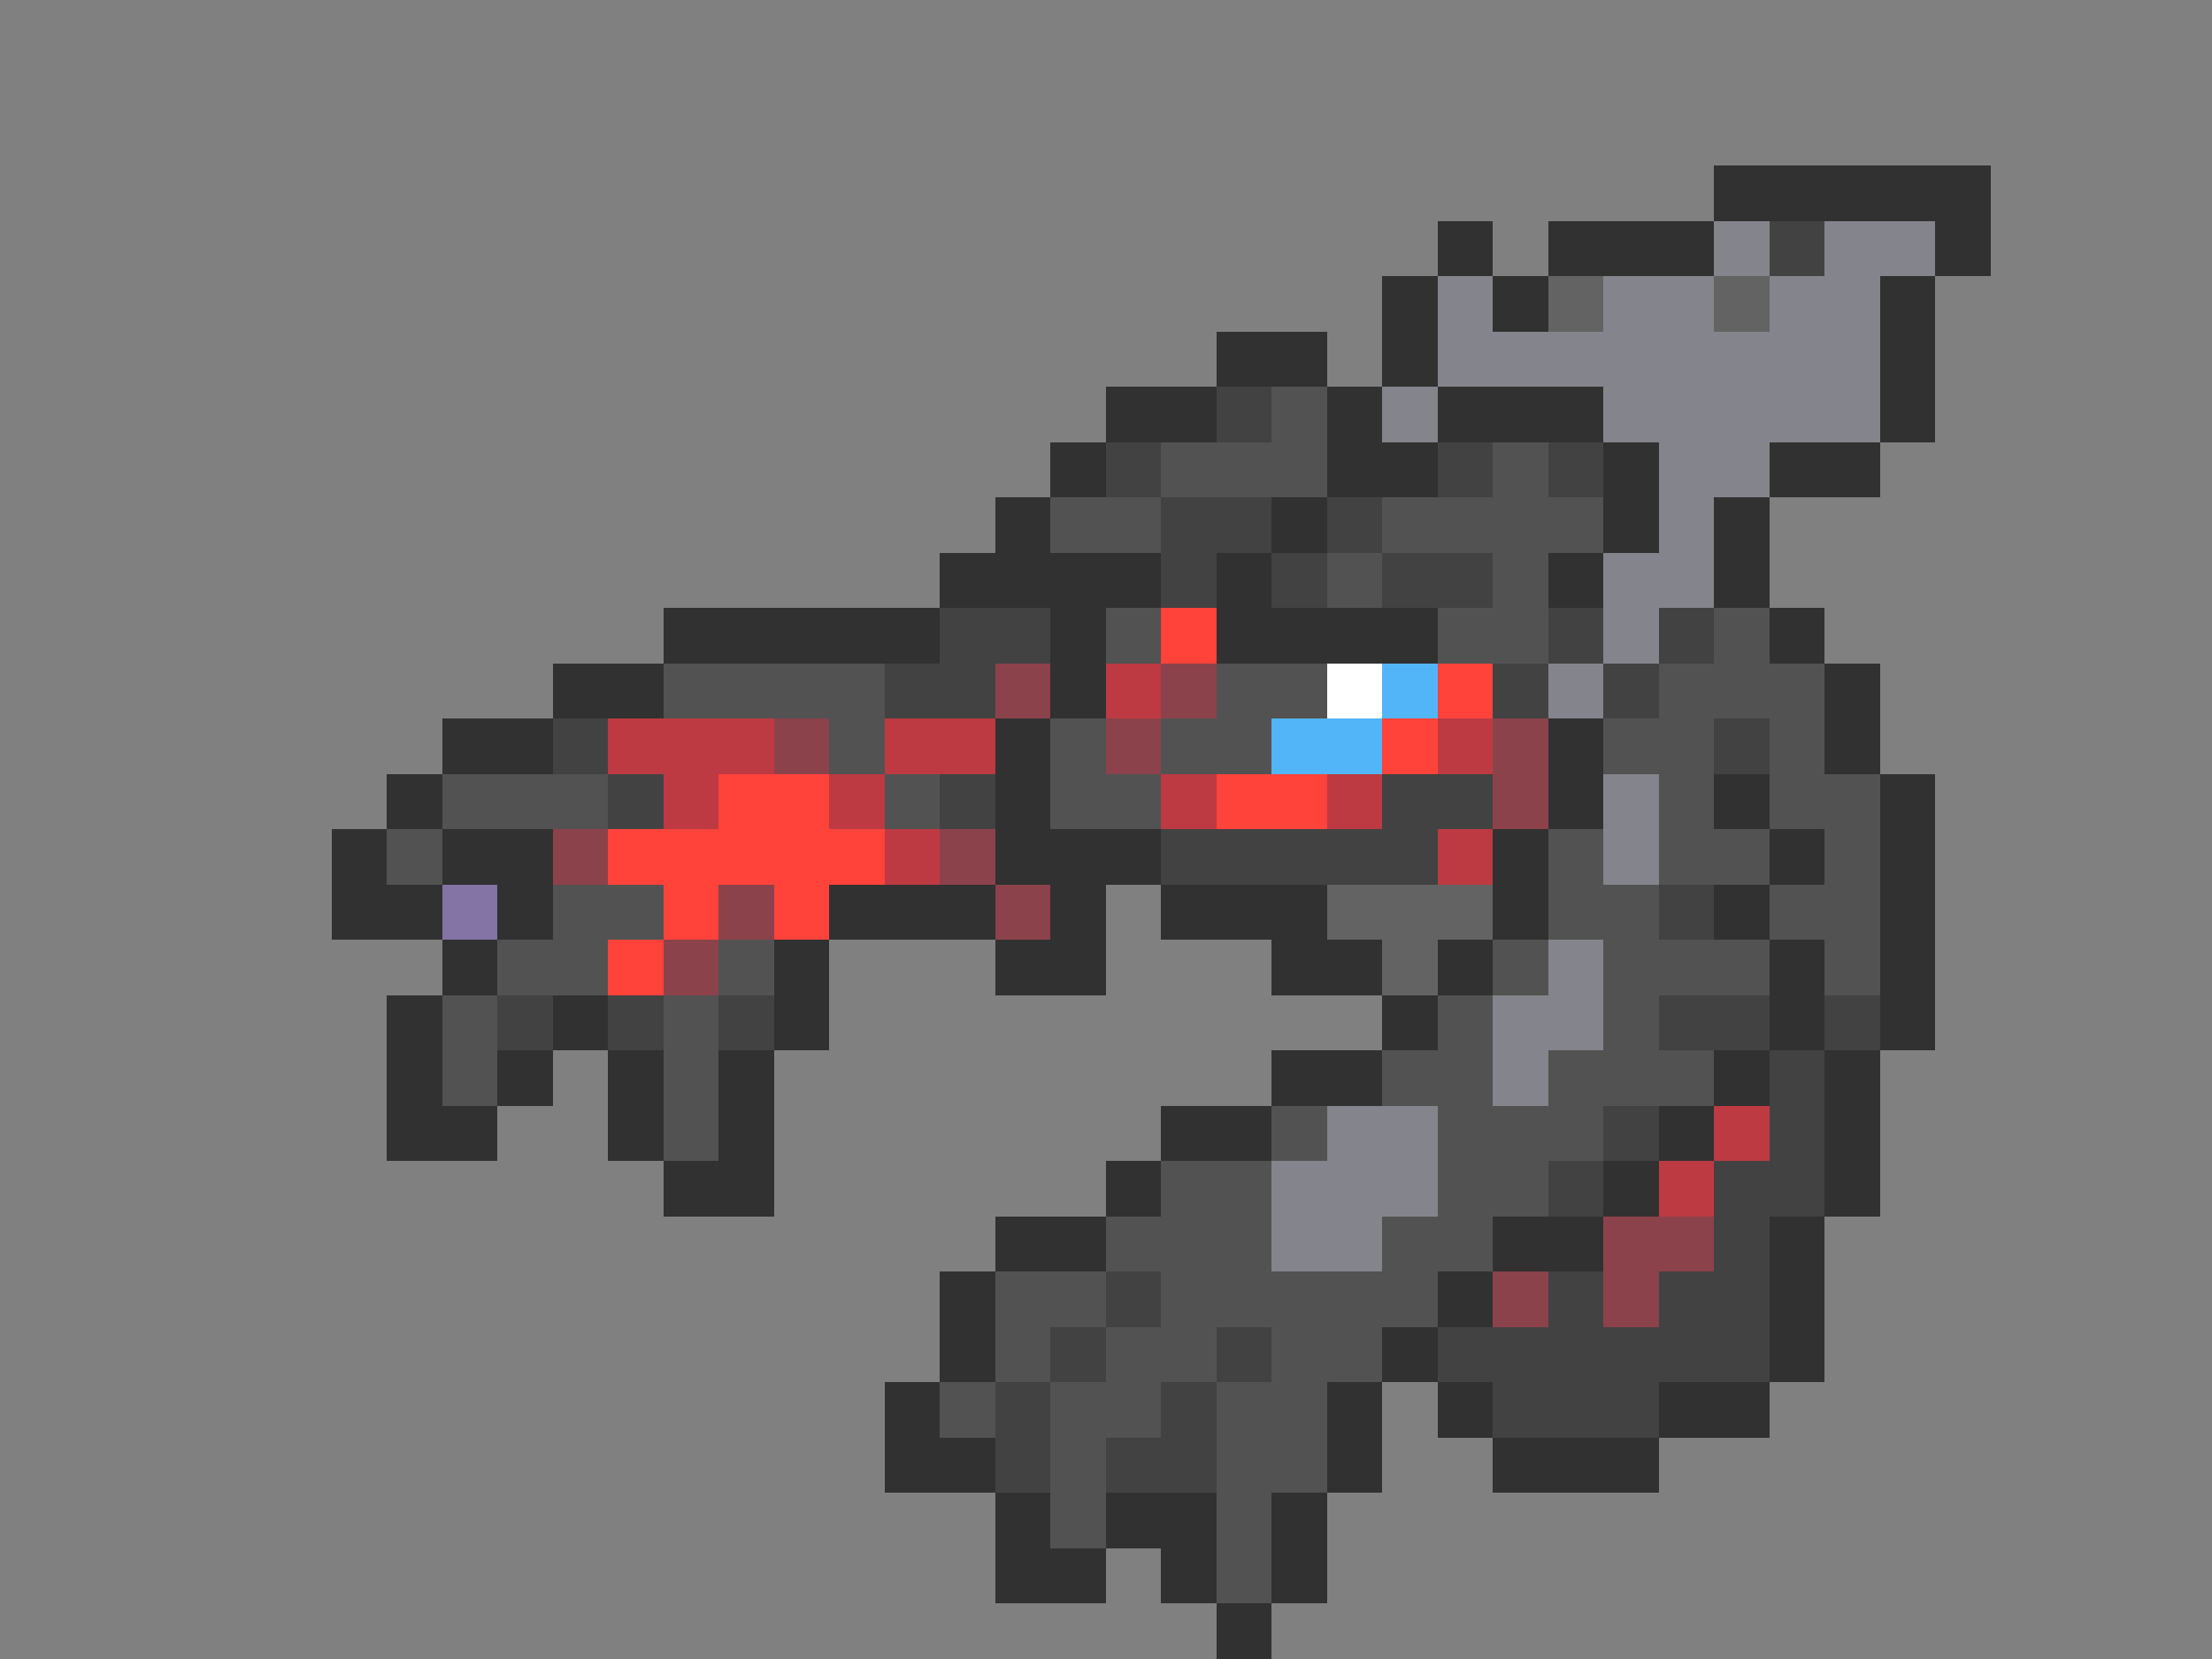 <svg xmlns="http://www.w3.org/2000/svg" viewBox="0 -0.5 40 30" shape-rendering="crispEdges">
<rect x="0" y="-0.5" width="40" height="30" fill="#808080" stroke="none"/>
<path stroke="#313131" d="M31 3h5M26 4h1M28 4h3M35 4h1M25 5h1M27 5h1M34 5h1M22 6h2M25 6h1M34 6h1M20 7h2M24 7h1M26 7h3M34 7h1M19 8h1M24 8h2M29 8h1M32 8h2M18 9h1M23 9h1M29 9h1M31 9h1M17 10h4M22 10h1M28 10h1M31 10h1M12 11h5M19 11h1M22 11h4M32 11h1M10 12h2M19 12h1M33 12h1M8 13h2M18 13h1M28 13h1M33 13h1M7 14h1M18 14h1M28 14h1M31 14h1M34 14h1M6 15h1M8 15h2M18 15h3M27 15h1M32 15h1M34 15h1M6 16h2M9 16h1M15 16h3M19 16h1M21 16h3M27 16h1M31 16h1M34 16h1M8 17h1M14 17h1M18 17h2M23 17h2M26 17h1M32 17h1M34 17h1M7 18h1M10 18h1M14 18h1M25 18h1M32 18h1M34 18h1M7 19h1M9 19h1M11 19h1M13 19h1M23 19h2M31 19h1M33 19h1M7 20h2M11 20h1M13 20h1M21 20h2M30 20h1M33 20h1M12 21h2M20 21h1M29 21h1M33 21h1M18 22h2M27 22h2M32 22h1M17 23h1M26 23h1M32 23h1M17 24h1M25 24h1M32 24h1M16 25h1M24 25h1M26 25h1M30 25h2M16 26h2M24 26h1M27 26h3M18 27h1M20 27h2M23 27h1M18 28h2M21 28h1M23 28h1M22 29h1" />
<path stroke="#84848c" d="M31 4h1M33 4h2M26 5h1M29 5h2M32 5h2M26 6h8M25 7h1M29 7h5M30 8h2M30 9h1M29 10h2M29 11h1M28 12h1M29 14h1M29 15h1M28 17h1M27 18h2M27 19h1M24 20h2M23 21h3M23 22h2" />
<path stroke="#424242" d="M32 4h1M22 7h1M20 8h1M26 8h1M28 8h1M21 9h2M24 9h1M21 10h1M23 10h1M25 10h2M17 11h2M28 11h1M30 11h1M16 12h2M27 12h1M29 12h1M10 13h1M31 13h1M11 14h1M17 14h1M25 14h2M21 15h5M30 16h1M9 18h1M11 18h1M13 18h1M30 18h2M33 18h1M32 19h1M29 20h1M32 20h1M28 21h1M31 21h2M31 22h1M20 23h1M28 23h1M30 23h2M19 24h1M22 24h1M26 24h6M18 25h1M21 25h1M27 25h3M18 26h1M20 26h2" />
<path stroke="#636363" d="M28 5h1M31 5h1M24 16h3M25 17h1" />
<path stroke="#525252" d="M23 7h1M21 8h3M27 8h1M19 9h2M25 9h4M24 10h1M27 10h1M20 11h1M26 11h2M31 11h1M12 12h4M22 12h2M30 12h3M15 13h1M19 13h1M21 13h2M29 13h2M32 13h1M8 14h3M16 14h1M19 14h2M30 14h1M32 14h2M7 15h1M28 15h1M30 15h2M33 15h1M10 16h2M28 16h2M32 16h2M9 17h2M13 17h1M27 17h1M29 17h3M33 17h1M8 18h1M12 18h1M26 18h1M29 18h1M8 19h1M12 19h1M25 19h2M28 19h3M12 20h1M23 20h1M26 20h3M21 21h2M26 21h2M20 22h3M25 22h2M18 23h2M21 23h5M18 24h1M20 24h2M23 24h2M17 25h1M19 25h2M22 25h2M19 26h1M22 26h2M19 27h1M22 27h1M22 28h1" />
<path stroke="#ff423a" d="M21 11h1M26 12h1M25 13h1M13 14h2M22 14h2M11 15h5M12 16h1M14 16h1M11 17h1" />
<path stroke="#8c424a" d="M18 12h1M21 12h1M14 13h1M20 13h1M27 13h1M27 14h1M10 15h1M17 15h1M13 16h1M18 16h1M12 17h1M29 22h2M27 23h1M29 23h1" />
<path stroke="#bd3a42" d="M20 12h1M11 13h3M16 13h2M26 13h1M12 14h1M15 14h1M21 14h1M24 14h1M16 15h1M26 15h1M31 20h1M30 21h1" />
<path stroke="#ffffff" d="M24 12h1" />
<path stroke="#52b5f7" d="M25 12h1M23 13h2" />
<path stroke="#8473a5" d="M8 16h1" />
</svg>